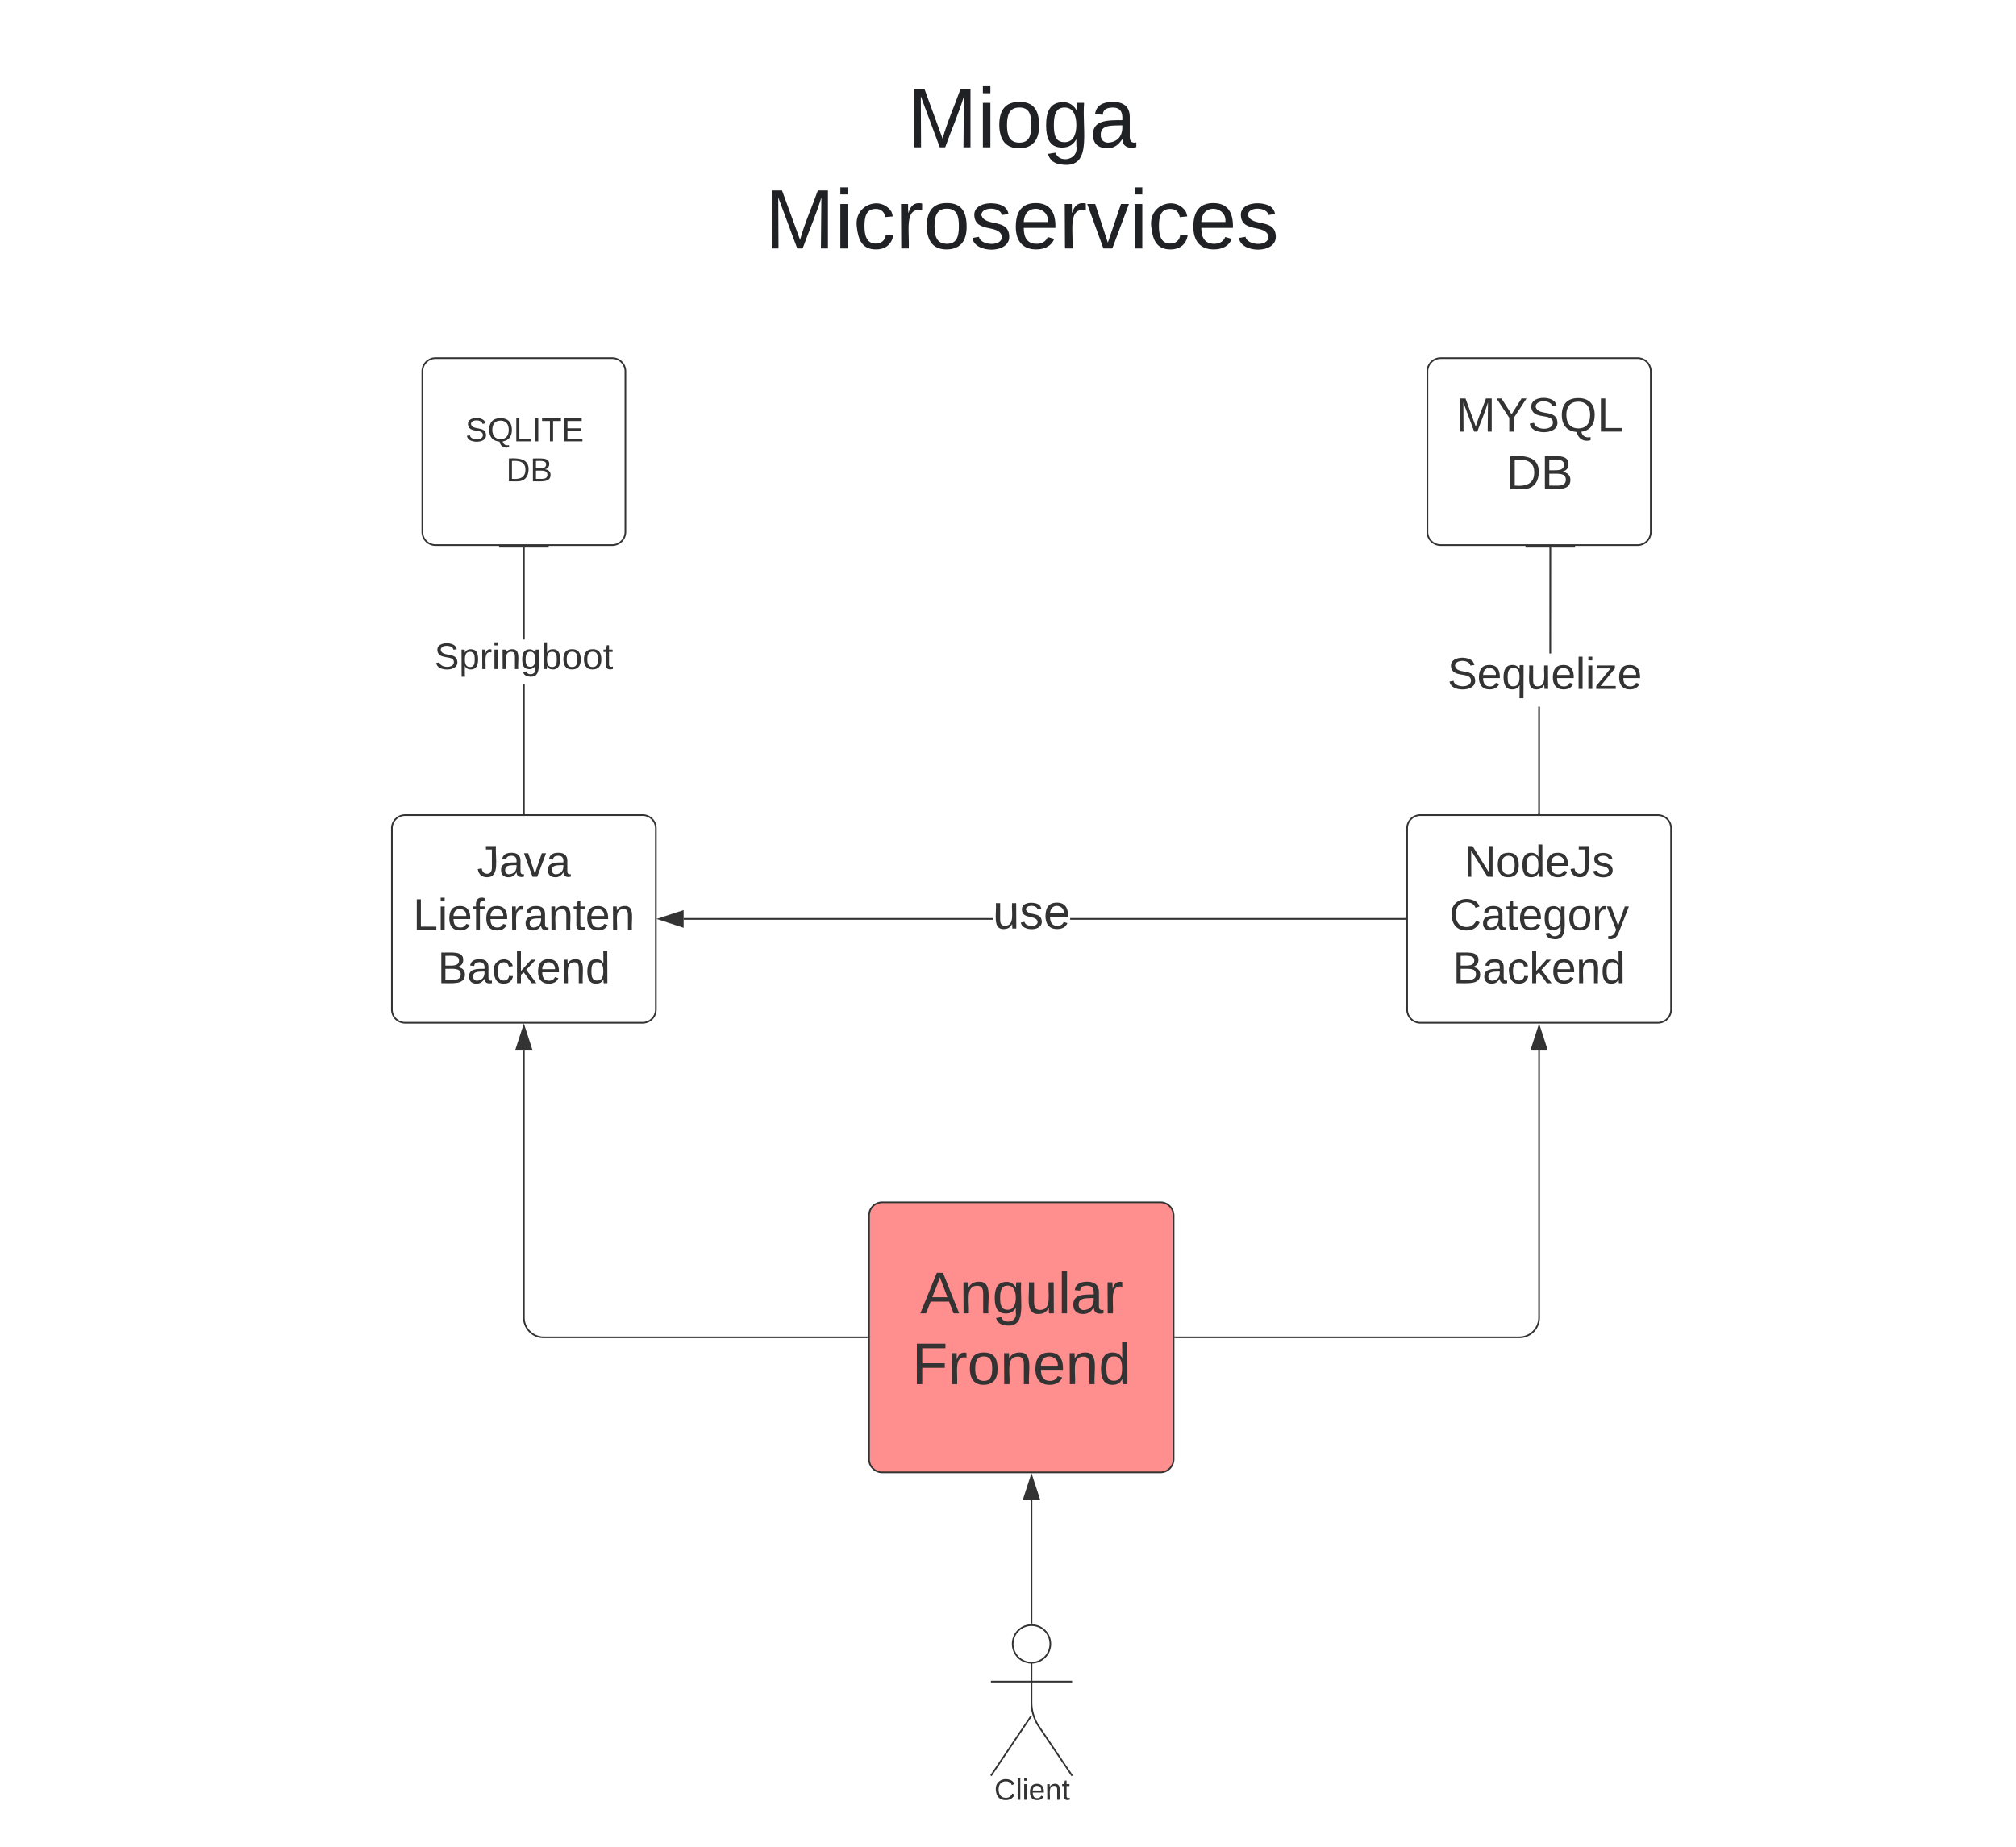 <svg xmlns="http://www.w3.org/2000/svg" xmlns:xlink="http://www.w3.org/1999/xlink" xmlns:lucid="lucid" width="1222" height="1120"><g transform="translate(-624 -31)" lucid:page-tab-id="0_0"><path d="M0 0h3542.65v1828.25H0z" fill="#fff"/><path d="M603.08 28a8 8 0 0 1 8-8h1264a8 8 0 0 1 8 8v1124a8 8 0 0 1-8 8h-1264a8 8 0 0 1-8-8z" stroke="#333" fill="#fff"/><path d="M1150.77 768a8 8 0 0 1 8-8h168.6a8 8 0 0 1 8 8v147.7a8 8 0 0 1-8 8h-168.6a8 8 0 0 1-8-8z" stroke="#333" fill="#ff8f8f"/><use xlink:href="#a" transform="matrix(1,0,0,1,1155.769,765) translate(25.982 62.31)"/><use xlink:href="#b" transform="matrix(1,0,0,1,1155.769,765) translate(21.013 105.243)"/><path d="M861.54 533.2a8 8 0 0 1 8-8h144a8 8 0 0 1 8 8v109.9a8 8 0 0 1-8 8h-144a8 8 0 0 1-8-8z" stroke="#333" fill="#fff"/><use xlink:href="#c" transform="matrix(1,0,0,1,866.538,530.185) translate(46.617 32.386)"/><use xlink:href="#d" transform="matrix(1,0,0,1,866.538,530.185) translate(7.852 64.653)"/><use xlink:href="#e" transform="matrix(1,0,0,1,866.538,530.185) translate(22.716 96.919)"/><path d="M1476.92 533.2a8 8 0 0 1 8-8h144a8 8 0 0 1 8 8v109.9a8 8 0 0 1-8 8h-144a8 8 0 0 1-8-8z" stroke="#333" fill="#fff"/><use xlink:href="#f" transform="matrix(1,0,0,1,1481.923,530.185) translate(29.476 32.386)"/><use xlink:href="#g" transform="matrix(1,0,0,1,1481.923,530.185) translate(20.55 64.653)"/><use xlink:href="#h" transform="matrix(1,0,0,1,1481.923,530.185) translate(22.716 96.919)"/><path d="M1489.23 256.15a8 8 0 0 1 8-8h119.4a8 8 0 0 1 8 8v97.33a8 8 0 0 1-8 8h-119.4a8 8 0 0 1-8-8z" stroke="#333" fill="#fff"/><use xlink:href="#i" transform="matrix(1,0,0,1,1494.231,253.148) translate(12.096 39.539)"/><use xlink:href="#j" transform="matrix(1,0,0,1,1494.231,253.148) translate(42.824 74.472)"/><path d="M880 256.15a8 8 0 0 1 8-8h107.08a8 8 0 0 1 8 8v97.33a8 8 0 0 1-8 8H888a8 8 0 0 1-8-8z" stroke="#333" fill="#fff"/><use xlink:href="#k" transform="matrix(1,0,0,1,885,253.148) translate(21.077 45.428)"/><use xlink:href="#l" transform="matrix(1,0,0,1,885,253.148) translate(40.176 69.694)"/><use xlink:href="#m" transform="matrix(1,0,0,1,885,253.148) translate(45.794 69.694)"/><path d="M1557.42 524.23h-1v-64.77h1zm6.8-162.3l-.04 65.27h-1l.03-65.27z" stroke="#333" stroke-width=".05" fill="#333"/><path d="M1557.42 524.73h-1v-.5h1z" fill="#333"/><path d="M1557.45 524.76h-1.05v-.56h1.05zm-1-.5v.45h.95v-.45zM1578.7 362.93h-30v-1h30z" stroke="#333" stroke-width=".05" fill="#333"/><use xlink:href="#n" transform="matrix(1,0,0,1,1501.386,427.197) translate(0.005 21.511)"/><path d="M942.04 524.23h-1v-78.6h1zm0-105.55h-1v-56.75h1z" stroke="#333" stroke-width=".05" fill="#333"/><path d="M942.04 524.73h-1v-.5h1z" fill="#333"/><path d="M942.06 524.76H941v-.56h1.06zm-1-.5v.45h.95v-.45zM956.54 362.93h-30v-1h30z" stroke="#333" stroke-width=".05" fill="#333"/><use xlink:href="#o" transform="matrix(1,0,0,1,887.36,418.682) translate(0.005 17.956)"/><path d="M941.54 667.95v161.9a12 12 0 0 0 12 12h196.28" stroke="#333" fill="none"/><path d="M941.54 653.18l4.63 14.27h-9.27z" stroke="#333" fill="#333"/><path d="M1150.32 842.35h-.5v-1h.5z" stroke="#333" stroke-width=".05" fill="#333"/><path d="M1556.92 667.95v161.9a12 12 0 0 1-12 12h-208.58" stroke="#333" fill="none"/><path d="M1556.92 653.18l4.64 14.27h-9.27z" stroke="#333" fill="#333"/><path d="M1336.35 842.35h-.5v-1h.5z" stroke="#333" stroke-width=".05" fill="#333"/><path d="M1260.66 1027.7c0 6.32-5.1 11.43-11.42 11.43-6.3 0-11.4-5.1-11.4-11.42 0-6.3 5.1-11.4 11.4-11.4 6.3 0 11.42 5.1 11.42 11.4z" stroke="#333" fill="#fff"/><path d="M1249.24 1039.13v23.97a26.2 26.2 0 0 0 4.47 14.63l20.16 29.9m-24.62-36.53l-24.6 36.53m0-57.08h49.22" stroke="#333" fill="none"/><path d="M1224.63 1024.3a8 8 0 0 1 8-8h33.23a8 8 0 0 1 8 8v97.33a8 8 0 0 1-8 8h-33.23a8 8 0 0 1-8-8z" fill="none"/><use xlink:href="#p" transform="matrix(1,0,0,1,1144.628,1107.63) translate(82.075 14.6)"/><path d="M1249.24 1015.3v-74.76" stroke="#333" fill="none"/><path d="M1249.74 1015.86l-.5-.07-.5.06v-.58h1z" stroke="#333" stroke-width=".05" fill="#333"/><path d="M1249.24 925.77l4.64 14.27h-9.27z" stroke="#333" fill="#333"/><path d="M1073.85 68a8 8 0 0 1 8-8h322.46a8 8 0 0 1 8 8v147.7a8 8 0 0 1-8 8h-322.45a8 8 0 0 1-8-8z" stroke="#000" stroke-opacity="0" fill="#fff" fill-opacity="0"/><g><use xlink:href="#q" transform="matrix(1,0,0,1,1078.846,65) translate(95.074 55.326)"/><use xlink:href="#r" transform="matrix(1,0,0,1,1078.846,65) translate(8.682 116.66)"/></g><path d="M1225.78 588.65h-187.4v-1h187.4zm250.2 0h-203.3v-1h203.3z" stroke="#333" stroke-width=".05" fill="#333"/><path d="M1476.47 588.65h-.5v-1h.5z" fill="#333"/><path d="M1476.5 588.67h-.57v-1.05h.57zm-.52-1v.95h.47v-.95z" stroke="#333" stroke-width=".05" fill="#333"/><path d="M1037.87 592.78l-14.26-4.63 14.27-4.64z" fill="#333"/><path d="M1038.37 593.47l-16.38-5.32 16.37-5.33zm-13.14-5.32l12.14 3.95v-7.9z" stroke="#333" stroke-width=".05" fill="#333"/><g><use xlink:href="#s" transform="matrix(1,0,0,1,1225.78,570.681) translate(0.005 23.289)"/></g><defs><path fill="#333" d="M205 0l-28-72H64L36 0H1l101-248h38L239 0h-34zm-38-99l-47-123c-12 45-31 82-46 123h93" id="t"/><path fill="#333" d="M117-194c89-4 53 116 60 194h-32v-121c0-31-8-49-39-48C34-167 62-67 57 0H25l-1-190h30c1 10-1 24 2 32 11-22 29-35 61-36" id="u"/><path fill="#333" d="M177-190C167-65 218 103 67 71c-23-6-38-20-44-43l32-5c15 47 100 32 89-28v-30C133-14 115 1 83 1 29 1 15-40 15-95c0-56 16-97 71-98 29-1 48 16 59 35 1-10 0-23 2-32h30zM94-22c36 0 50-32 50-73 0-42-14-75-50-75-39 0-46 34-46 75s6 73 46 73" id="v"/><path fill="#333" d="M84 4C-5 8 30-112 23-190h32v120c0 31 7 50 39 49 72-2 45-101 50-169h31l1 190h-30c-1-10 1-25-2-33-11 22-28 36-60 37" id="w"/><path fill="#333" d="M24 0v-261h32V0H24" id="x"/><path fill="#333" d="M141-36C126-15 110 5 73 4 37 3 15-17 15-53c-1-64 63-63 125-63 3-35-9-54-41-54-24 1-41 7-42 31l-33-3c5-37 33-52 76-52 45 0 72 20 72 64v82c-1 20 7 32 28 27v20c-31 9-61-2-59-35zM48-53c0 20 12 33 32 33 41-3 63-29 60-74-43 2-92-5-92 41" id="y"/><path fill="#333" d="M114-163C36-179 61-72 57 0H25l-1-190h30c1 12-1 29 2 39 6-27 23-49 58-41v29" id="z"/><g id="a"><use transform="matrix(0.099,0,0,0.099,0,0)" xlink:href="#t"/><use transform="matrix(0.099,0,0,0.099,23.852,0)" xlink:href="#u"/><use transform="matrix(0.099,0,0,0.099,43.728,0)" xlink:href="#v"/><use transform="matrix(0.099,0,0,0.099,63.605,0)" xlink:href="#w"/><use transform="matrix(0.099,0,0,0.099,83.481,0)" xlink:href="#x"/><use transform="matrix(0.099,0,0,0.099,91.333,0)" xlink:href="#y"/><use transform="matrix(0.099,0,0,0.099,111.209,0)" xlink:href="#z"/></g><path fill="#333" d="M63-220v92h138v28H63V0H30v-248h175v28H63" id="A"/><path fill="#333" d="M100-194c62-1 85 37 85 99 1 63-27 99-86 99S16-35 15-95c0-66 28-99 85-99zM99-20c44 1 53-31 53-75 0-43-8-75-51-75s-53 32-53 75 10 74 51 75" id="B"/><path fill="#333" d="M100-194c63 0 86 42 84 106H49c0 40 14 67 53 68 26 1 43-12 49-29l28 8c-11 28-37 45-77 45C44 4 14-33 15-96c1-61 26-98 85-98zm52 81c6-60-76-77-97-28-3 7-6 17-6 28h103" id="C"/><path fill="#333" d="M85-194c31 0 48 13 60 33l-1-100h32l1 261h-30c-2-10 0-23-3-31C134-8 116 4 85 4 32 4 16-35 15-94c0-66 23-100 70-100zm9 24c-40 0-46 34-46 75 0 40 6 74 45 74 42 0 51-32 51-76 0-42-9-74-50-73" id="D"/><g id="b"><use transform="matrix(0.099,0,0,0.099,0,0)" xlink:href="#A"/><use transform="matrix(0.099,0,0,0.099,21.765,0)" xlink:href="#z"/><use transform="matrix(0.099,0,0,0.099,33.591,0)" xlink:href="#B"/><use transform="matrix(0.099,0,0,0.099,53.468,0)" xlink:href="#u"/><use transform="matrix(0.099,0,0,0.099,73.344,0)" xlink:href="#C"/><use transform="matrix(0.099,0,0,0.099,93.221,0)" xlink:href="#u"/><use transform="matrix(0.099,0,0,0.099,113.098,0)" xlink:href="#D"/></g><path fill="#333" d="M153-248C145-148 188 4 80 4 36 3 13-21 6-62l32-5c4 25 16 42 43 43 27 0 39-20 39-49v-147H72v-28h81" id="E"/><path fill="#333" d="M108 0H70L1-190h34L89-25l56-165h34" id="F"/><g id="c"><use transform="matrix(0.075,0,0,0.075,0,0)" xlink:href="#E"/><use transform="matrix(0.075,0,0,0.075,13.444,0)" xlink:href="#y"/><use transform="matrix(0.075,0,0,0.075,28.383,0)" xlink:href="#F"/><use transform="matrix(0.075,0,0,0.075,41.827,0)" xlink:href="#y"/></g><path fill="#333" d="M30 0v-248h33v221h125V0H30" id="G"/><path fill="#333" d="M24-231v-30h32v30H24zM24 0v-190h32V0H24" id="H"/><path fill="#333" d="M101-234c-31-9-42 10-38 44h38v23H63V0H32v-167H5v-23h27c-7-52 17-82 69-68v24" id="I"/><path fill="#333" d="M59-47c-2 24 18 29 38 22v24C64 9 27 4 27-40v-127H5v-23h24l9-43h21v43h35v23H59v120" id="J"/><g id="d"><use transform="matrix(0.075,0,0,0.075,0,0)" xlink:href="#G"/><use transform="matrix(0.075,0,0,0.075,14.938,0)" xlink:href="#H"/><use transform="matrix(0.075,0,0,0.075,20.839,0)" xlink:href="#C"/><use transform="matrix(0.075,0,0,0.075,35.777,0)" xlink:href="#I"/><use transform="matrix(0.075,0,0,0.075,43.246,0)" xlink:href="#C"/><use transform="matrix(0.075,0,0,0.075,58.185,0)" xlink:href="#z"/><use transform="matrix(0.075,0,0,0.075,67.073,0)" xlink:href="#y"/><use transform="matrix(0.075,0,0,0.075,82.011,0)" xlink:href="#u"/><use transform="matrix(0.075,0,0,0.075,96.949,0)" xlink:href="#J"/><use transform="matrix(0.075,0,0,0.075,104.419,0)" xlink:href="#C"/><use transform="matrix(0.075,0,0,0.075,119.357,0)" xlink:href="#u"/></g><path fill="#333" d="M160-131c35 5 61 23 61 61C221 17 115-2 30 0v-248c76 3 177-17 177 60 0 33-19 50-47 57zm-97-11c50-1 110 9 110-42 0-47-63-36-110-37v79zm0 115c55-2 124 14 124-45 0-56-70-42-124-44v89" id="K"/><path fill="#333" d="M96-169c-40 0-48 33-48 73s9 75 48 75c24 0 41-14 43-38l32 2c-6 37-31 61-74 61-59 0-76-41-82-99-10-93 101-131 147-64 4 7 5 14 7 22l-32 3c-4-21-16-35-41-35" id="L"/><path fill="#333" d="M143 0L79-87 56-68V0H24v-261h32v163l83-92h37l-77 82L181 0h-38" id="M"/><g id="e"><use transform="matrix(0.075,0,0,0.075,0,0)" xlink:href="#K"/><use transform="matrix(0.075,0,0,0.075,17.926,0)" xlink:href="#y"/><use transform="matrix(0.075,0,0,0.075,32.864,0)" xlink:href="#L"/><use transform="matrix(0.075,0,0,0.075,46.309,0)" xlink:href="#M"/><use transform="matrix(0.075,0,0,0.075,59.753,0)" xlink:href="#C"/><use transform="matrix(0.075,0,0,0.075,74.691,0)" xlink:href="#u"/><use transform="matrix(0.075,0,0,0.075,89.63,0)" xlink:href="#D"/></g><path fill="#333" d="M190 0L58-211 59 0H30v-248h39L202-35l-2-213h31V0h-41" id="N"/><path fill="#333" d="M135-143c-3-34-86-38-87 0 15 53 115 12 119 90S17 21 10-45l28-5c4 36 97 45 98 0-10-56-113-15-118-90-4-57 82-63 122-42 12 7 21 19 24 35" id="O"/><g id="f"><use transform="matrix(0.075,0,0,0.075,0,0)" xlink:href="#N"/><use transform="matrix(0.075,0,0,0.075,19.345,0)" xlink:href="#B"/><use transform="matrix(0.075,0,0,0.075,34.283,0)" xlink:href="#D"/><use transform="matrix(0.075,0,0,0.075,49.222,0)" xlink:href="#C"/><use transform="matrix(0.075,0,0,0.075,64.16,0)" xlink:href="#E"/><use transform="matrix(0.075,0,0,0.075,77.604,0)" xlink:href="#O"/></g><path fill="#333" d="M212-179c-10-28-35-45-73-45-59 0-87 40-87 99 0 60 29 101 89 101 43 0 62-24 78-52l27 14C228-24 195 4 139 4 59 4 22-46 18-125c-6-104 99-153 187-111 19 9 31 26 39 46" id="P"/><path fill="#333" d="M179-190L93 31C79 59 56 82 12 73V49c39 6 53-20 64-50L1-190h34L92-34l54-156h33" id="Q"/><g id="g"><use transform="matrix(0.075,0,0,0.075,0,0)" xlink:href="#P"/><use transform="matrix(0.075,0,0,0.075,19.345,0)" xlink:href="#y"/><use transform="matrix(0.075,0,0,0.075,34.283,0)" xlink:href="#J"/><use transform="matrix(0.075,0,0,0.075,41.752,0)" xlink:href="#C"/><use transform="matrix(0.075,0,0,0.075,56.691,0)" xlink:href="#v"/><use transform="matrix(0.075,0,0,0.075,71.629,0)" xlink:href="#B"/><use transform="matrix(0.075,0,0,0.075,86.567,0)" xlink:href="#z"/><use transform="matrix(0.075,0,0,0.075,95.456,0)" xlink:href="#Q"/></g><g id="h"><use transform="matrix(0.075,0,0,0.075,0,0)" xlink:href="#K"/><use transform="matrix(0.075,0,0,0.075,17.926,0)" xlink:href="#y"/><use transform="matrix(0.075,0,0,0.075,32.864,0)" xlink:href="#L"/><use transform="matrix(0.075,0,0,0.075,46.309,0)" xlink:href="#M"/><use transform="matrix(0.075,0,0,0.075,59.753,0)" xlink:href="#C"/><use transform="matrix(0.075,0,0,0.075,74.691,0)" xlink:href="#u"/><use transform="matrix(0.075,0,0,0.075,89.63,0)" xlink:href="#D"/></g><path fill="#333" d="M240 0l2-218c-23 76-54 145-80 218h-23L58-218 59 0H30v-248h44l77 211c21-75 51-140 76-211h43V0h-30" id="R"/><path fill="#333" d="M137-103V0h-34v-103L8-248h37l75 118 75-118h37" id="S"/><path fill="#333" d="M185-189c-5-48-123-54-124 2 14 75 158 14 163 119 3 78-121 87-175 55-17-10-28-26-33-46l33-7c5 56 141 63 141-1 0-78-155-14-162-118-5-82 145-84 179-34 5 7 8 16 11 25" id="T"/><path fill="#333" d="M140-251c81 0 123 46 123 126C263-53 228-8 163 1c7 30 30 48 69 40v23c-55 16-95-15-103-61C56-3 17-48 17-125c0-80 42-126 123-126zm0 227c63 0 89-41 89-101s-29-99-89-99c-61 0-89 39-89 99S79-25 140-24" id="U"/><g id="i"><use transform="matrix(0.081,0,0,0.081,0,0)" xlink:href="#R"/><use transform="matrix(0.081,0,0,0.081,24.178,0)" xlink:href="#S"/><use transform="matrix(0.081,0,0,0.081,43.586,0)" xlink:href="#T"/><use transform="matrix(0.081,0,0,0.081,62.993,0)" xlink:href="#U"/><use transform="matrix(0.081,0,0,0.081,85.635,0)" xlink:href="#G"/></g><path fill="#333" d="M30-248c118-7 216 8 213 122C240-48 200 0 122 0H30v-248zM63-27c89 8 146-16 146-99s-60-101-146-95v194" id="V"/><g id="j"><use transform="matrix(0.081,0,0,0.081,0,0)" xlink:href="#V"/><use transform="matrix(0.081,0,0,0.081,20.944,0)" xlink:href="#K"/></g><path fill="#333" d="M33 0v-248h34V0H33" id="W"/><path fill="#333" d="M127-220V0H93v-220H8v-28h204v28h-85" id="X"/><path fill="#333" d="M30 0v-248h187v28H63v79h144v27H63v87h162V0H30" id="Y"/><g id="k"><use transform="matrix(0.056,0,0,0.056,0,0)" xlink:href="#T"/><use transform="matrix(0.056,0,0,0.056,13.481,0)" xlink:href="#U"/><use transform="matrix(0.056,0,0,0.056,29.21,0)" xlink:href="#G"/><use transform="matrix(0.056,0,0,0.056,40.444,0)" xlink:href="#W"/><use transform="matrix(0.056,0,0,0.056,46.062,0)" xlink:href="#X"/><use transform="matrix(0.056,0,0,0.056,58.364,0)" xlink:href="#Y"/></g><g id="m"><use transform="matrix(0.056,0,0,0.056,0,0)" xlink:href="#V"/><use transform="matrix(0.056,0,0,0.056,14.549,0)" xlink:href="#K"/></g><path fill="#333" d="M145-31C134-9 116 4 85 4 32 4 16-35 15-94c0-59 17-99 70-100 32-1 48 14 60 33 0-11-1-24 2-32h30l-1 268h-32zM93-21c41 0 51-33 51-76s-8-73-50-73c-40 0-46 35-46 75s5 74 45 74" id="Z"/><path fill="#333" d="M9 0v-24l116-142H16v-24h144v24L44-24h123V0H9" id="aa"/><g id="n"><use transform="matrix(0.075,0,0,0.075,0,0)" xlink:href="#T"/><use transform="matrix(0.075,0,0,0.075,17.926,0)" xlink:href="#C"/><use transform="matrix(0.075,0,0,0.075,32.864,0)" xlink:href="#Z"/><use transform="matrix(0.075,0,0,0.075,47.802,0)" xlink:href="#w"/><use transform="matrix(0.075,0,0,0.075,62.741,0)" xlink:href="#C"/><use transform="matrix(0.075,0,0,0.075,77.679,0)" xlink:href="#x"/><use transform="matrix(0.075,0,0,0.075,83.58,0)" xlink:href="#H"/><use transform="matrix(0.075,0,0,0.075,89.48,0)" xlink:href="#aa"/><use transform="matrix(0.075,0,0,0.075,102.925,0)" xlink:href="#C"/></g><path fill="#333" d="M115-194c55 1 70 41 70 98S169 2 115 4C84 4 66-9 55-30l1 105H24l-1-265h31l2 30c10-21 28-34 59-34zm-8 174c40 0 45-34 45-75s-6-73-45-74c-42 0-51 32-51 76 0 43 10 73 51 73" id="ab"/><path fill="#333" d="M115-194c53 0 69 39 70 98 0 66-23 100-70 100C84 3 66-7 56-30L54 0H23l1-261h32v101c10-23 28-34 59-34zm-8 174c40 0 45-34 45-75 0-40-5-75-45-74-42 0-51 32-51 76 0 43 10 73 51 73" id="ac"/><g id="o"><use transform="matrix(0.062,0,0,0.062,0,0)" xlink:href="#T"/><use transform="matrix(0.062,0,0,0.062,14.963,0)" xlink:href="#ab"/><use transform="matrix(0.062,0,0,0.062,27.432,0)" xlink:href="#z"/><use transform="matrix(0.062,0,0,0.062,34.851,0)" xlink:href="#H"/><use transform="matrix(0.062,0,0,0.062,39.777,0)" xlink:href="#u"/><use transform="matrix(0.062,0,0,0.062,52.246,0)" xlink:href="#v"/><use transform="matrix(0.062,0,0,0.062,64.715,0)" xlink:href="#ac"/><use transform="matrix(0.062,0,0,0.062,77.184,0)" xlink:href="#B"/><use transform="matrix(0.062,0,0,0.062,89.653,0)" xlink:href="#B"/><use transform="matrix(0.062,0,0,0.062,102.122,0)" xlink:href="#J"/></g><g id="p"><use transform="matrix(0.05,0,0,0.05,0,0)" xlink:href="#P"/><use transform="matrix(0.05,0,0,0.05,12.95,0)" xlink:href="#x"/><use transform="matrix(0.05,0,0,0.05,16.9,0)" xlink:href="#H"/><use transform="matrix(0.05,0,0,0.05,20.85,0)" xlink:href="#C"/><use transform="matrix(0.05,0,0,0.05,30.85,0)" xlink:href="#u"/><use transform="matrix(0.05,0,0,0.05,40.85,0)" xlink:href="#J"/></g><path fill="#202124" d="M240 0l2-218c-23 76-54 145-80 218h-23L58-218 59 0H30v-248h44l77 211c21-75 51-140 76-211h43V0h-30" id="ad"/><path fill="#202124" d="M24-231v-30h32v30H24zM24 0v-190h32V0H24" id="ae"/><path fill="#202124" d="M100-194c62-1 85 37 85 99 1 63-27 99-86 99S16-35 15-95c0-66 28-99 85-99zM99-20c44 1 53-31 53-75 0-43-8-75-51-75s-53 32-53 75 10 74 51 75" id="af"/><path fill="#202124" d="M177-190C167-65 218 103 67 71c-23-6-38-20-44-43l32-5c15 47 100 32 89-28v-30C133-14 115 1 83 1 29 1 15-40 15-95c0-56 16-97 71-98 29-1 48 16 59 35 1-10 0-23 2-32h30zM94-22c36 0 50-32 50-73 0-42-14-75-50-75-39 0-46 34-46 75s6 73 46 73" id="ag"/><path fill="#202124" d="M141-36C126-15 110 5 73 4 37 3 15-17 15-53c-1-64 63-63 125-63 3-35-9-54-41-54-24 1-41 7-42 31l-33-3c5-37 33-52 76-52 45 0 72 20 72 64v82c-1 20 7 32 28 27v20c-31 9-61-2-59-35zM48-53c0 20 12 33 32 33 41-3 63-29 60-74-43 2-92-5-92 41" id="ah"/><g id="q"><use transform="matrix(0.142,0,0,0.142,0,0)" xlink:href="#ad"/><use transform="matrix(0.142,0,0,0.142,42.451,0)" xlink:href="#ae"/><use transform="matrix(0.142,0,0,0.142,53.667,0)" xlink:href="#af"/><use transform="matrix(0.142,0,0,0.142,82.062,0)" xlink:href="#ag"/><use transform="matrix(0.142,0,0,0.142,110.457,0)" xlink:href="#ah"/></g><path fill="#202124" d="M96-169c-40 0-48 33-48 73s9 75 48 75c24 0 41-14 43-38l32 2c-6 37-31 61-74 61-59 0-76-41-82-99-10-93 101-131 147-64 4 7 5 14 7 22l-32 3c-4-21-16-35-41-35" id="ai"/><path fill="#202124" d="M114-163C36-179 61-72 57 0H25l-1-190h30c1 12-1 29 2 39 6-27 23-49 58-41v29" id="aj"/><path fill="#202124" d="M135-143c-3-34-86-38-87 0 15 53 115 12 119 90S17 21 10-45l28-5c4 36 97 45 98 0-10-56-113-15-118-90-4-57 82-63 122-42 12 7 21 19 24 35" id="ak"/><path fill="#202124" d="M100-194c63 0 86 42 84 106H49c0 40 14 67 53 68 26 1 43-12 49-29l28 8c-11 28-37 45-77 45C44 4 14-33 15-96c1-61 26-98 85-98zm52 81c6-60-76-77-97-28-3 7-6 17-6 28h103" id="al"/><path fill="#202124" d="M108 0H70L1-190h34L89-25l56-165h34" id="am"/><g id="r"><use transform="matrix(0.142,0,0,0.142,0,0)" xlink:href="#ad"/><use transform="matrix(0.142,0,0,0.142,42.451,0)" xlink:href="#ae"/><use transform="matrix(0.142,0,0,0.142,53.667,0)" xlink:href="#ai"/><use transform="matrix(0.142,0,0,0.142,79.222,0)" xlink:href="#aj"/><use transform="matrix(0.142,0,0,0.142,96.117,0)" xlink:href="#af"/><use transform="matrix(0.142,0,0,0.142,124.512,0)" xlink:href="#ak"/><use transform="matrix(0.142,0,0,0.142,150.068,0)" xlink:href="#al"/><use transform="matrix(0.142,0,0,0.142,178.463,0)" xlink:href="#aj"/><use transform="matrix(0.142,0,0,0.142,195.358,0)" xlink:href="#am"/><use transform="matrix(0.142,0,0,0.142,220.914,0)" xlink:href="#ae"/><use transform="matrix(0.142,0,0,0.142,232.13,0)" xlink:href="#ai"/><use transform="matrix(0.142,0,0,0.142,257.685,0)" xlink:href="#al"/><use transform="matrix(0.142,0,0,0.142,286.08,0)" xlink:href="#ak"/></g><g id="s"><use transform="matrix(0.081,0,0,0.081,0,0)" xlink:href="#w"/><use transform="matrix(0.081,0,0,0.081,16.173,0)" xlink:href="#O"/><use transform="matrix(0.081,0,0,0.081,30.728,0)" xlink:href="#C"/></g></defs></g></svg>